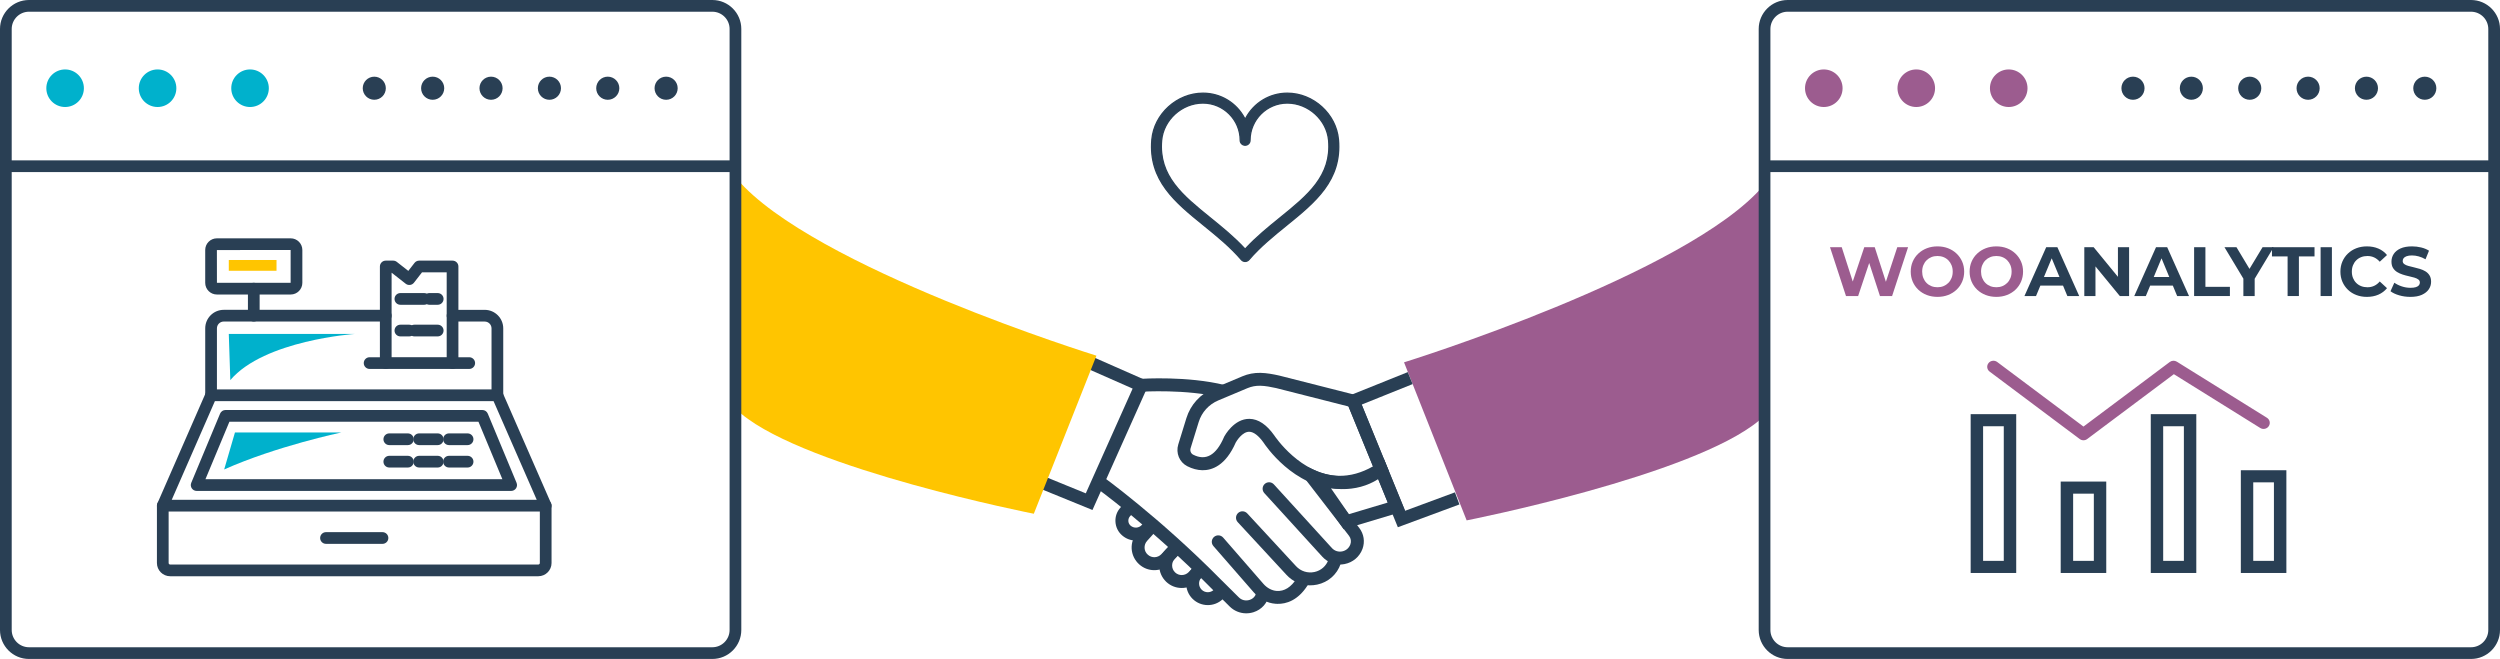 <svg version="1.1" id="Layer_1" xmlns="http://www.w3.org/2000/svg" xmlns:xlink="http://www.w3.org/1999/xlink" x="0px" y="0px"
	 width="533.61px" height="140.651px" viewBox="26.733 351.865 533.61 140.651"
	 enable-background="new 26.733 351.865 533.61 140.651" xml:space="preserve">
<g>
	<g id="Layer_1_1_">
		<path fill="#293F54" d="M312.492,456.181c-9.646-0.159-15.791-9.422-16.044-9.82c-1.06-1.499-2.131-2.324-3.063-2.339
			c-1.496-0.022-2.726,2.003-2.885,2.286c-2.162,4.952-5.069,5.955-7.128,5.921c-1.06-0.019-2.154-0.307-3.232-0.859
			c-1.673-0.863-2.476-2.813-1.912-4.645l1.73-5.606c0.882-2.854,2.96-5.156,5.724-6.314l6.246-2.627
			c1.215-0.512,2.472-0.75,3.842-0.728c1.336,0.023,2.71,0.288,3.993,0.572l16.82,4.273l6.629,16.218l-0.955,0.624
			C319.052,455.209,315.765,456.234,312.492,456.181z M293.431,441.266c1.874,0.03,3.657,1.223,5.295,3.547
			c0.084,0.129,5.645,8.479,13.803,8.612c2.404,0.042,4.838-0.636,7.258-2.014l-5.229-12.788l-15.434-3.922
			c-1.094-0.242-2.302-0.48-3.396-0.5c-0.996-0.015-1.855,0.151-2.737,0.516l-6.238,2.623c-1.999,0.844-3.517,2.518-4.161,4.588
			l-1.733,5.603c-0.17,0.546,0.064,1.136,0.538,1.378c2.691,1.378,4.91,0.167,6.598-3.763l0.042-0.099
			C288.123,444.896,290.107,441.214,293.431,441.266z"/>
		<path fill="#293F54" d="M313.529,464.832l-9.844-14.196l4.434,1.919c0.016,0.008,2.139,0.901,4.936,0.946
			c2.916,0.05,5.459-0.817,7.572-2.581l1.445-1.212l4.566,11.19L313.529,464.832z M310.814,456.079l3.834,5.535l8.291-2.483
			l-2.041-5.001c-2.297,1.461-4.947,2.181-7.885,2.131C312.23,456.246,311.488,456.177,310.814,456.079z"/>
		<polygon fill="#293F54" points="259.913,460.72 246.948,455.431 247.989,452.881 258.49,457.166 268.487,434.808 257.774,430.084 
			258.883,427.562 272.137,433.4 		"/>
		<path fill="#9C5C8F" d="M403.164,391.452c0.613-0.72,1.01,48.527-0.947,50.159c-14.195,11.829-62.436,21.327-62.436,21.327
			l-13.367-33.736C326.414,429.206,387.074,410.38,403.164,391.452z"/>
		<path fill="#FFC500" d="M184.013,390.032c-0.613-0.719-1.011,48.527,0.946,50.159c14.196,11.83,62.436,21.328,62.436,21.328
			l13.367-33.737C260.765,427.786,200.101,408.96,184.013,390.032z"/>
		<polygon fill="#293F54" points="325.097,464.4 313.775,436.693 327.216,431.288 328.246,433.846 317.378,438.219 326.638,460.89 
			337.279,456.954 338.236,459.535 		"/>
		<path fill="#293F54" d="M312.65,472.357c-1.385-0.022-2.711-0.613-3.68-1.67l-12.382-13.578c-0.507-0.561-0.47-1.432,0.091-1.946
			c0.56-0.515,1.435-0.473,1.95,0.087l12.383,13.583c0.564,0.621,1.363,0.882,2.188,0.727c0.83-0.162,1.469-0.708,1.76-1.499
			c0.229-0.613,0.121-1.291-0.275-1.813l-8.994-11.659c-0.467-0.605-0.35-1.469,0.25-1.935c0.602-0.47,1.469-0.355,1.938,0.25
			l8.986,11.659c0.988,1.28,1.238,2.941,0.686,4.452c-0.625,1.688-2.055,2.899-3.82,3.244
			C313.365,472.331,313.009,472.365,312.65,472.357z"/>
		<path fill="#293F54" d="M306.283,476.802c-1.863-0.03-3.631-0.811-4.939-2.219l-10.426-11.27
			c-0.519-0.561-0.481-1.431,0.076-1.949c0.557-0.515,1.431-0.481,1.953,0.079l10.423,11.27c1.006,1.087,2.475,1.549,3.928,1.242
			c1.408-0.303,2.525-1.287,2.988-2.639l0.053-0.159c0.234-0.727,1.01-1.124,1.736-0.89c0.721,0.234,1.121,1.011,0.887,1.734
			l-0.064,0.196c-0.779,2.283-2.658,3.944-5.027,4.448C307.343,476.756,306.808,476.809,306.283,476.802z"/>
		<path fill="#293F54" d="M299.4,480.754c-0.133,0-0.254-0.004-0.379-0.016c-1.763-0.121-3.421-0.988-4.678-2.438l-8.62-9.885
			c-0.5-0.571-0.439-1.441,0.132-1.941c0.58-0.504,1.442-0.443,1.954,0.133l8.604,9.888c0.769,0.878,1.795,1.423,2.801,1.499
			c1.654,0.125,3.102-0.791,4.313-2.699c0.404-0.644,1.252-0.833,1.9-0.424c0.643,0.405,0.836,1.261,0.428,1.9
			C303.761,480.064,301.255,480.788,299.4,480.754z"/>
		<path fill="#293F54" d="M287.502,436.731c-7.552-1.862-17.005-1.261-17.1-1.253l-0.186-2.752
			c0.409-0.023,9.979-0.637,17.944,1.328L287.502,436.731z"/>
		<path fill="#293F54" d="M292.654,482.775c-1.275-0.02-2.513-0.526-3.448-1.45l-4.043-4.013
			c-12.765-12.928-24.693-21.517-24.811-21.604l1.605-2.237c0.121,0.084,12.231,8.813,25.159,21.893l4.036,4.001
			c0.605,0.605,1.465,0.807,2.29,0.549c0.375-0.117,1.253-0.511,1.446-1.62l2.741,0.322l-0.026,0.151
			c-0.311,1.806-1.56,3.214-3.324,3.773C293.741,482.707,293.196,482.786,292.654,482.775z"/>
		<path fill="#293F54" d="M269.101,467.243c-0.999-0.016-1.995-0.367-2.816-1.067c-0.878-0.738-1.393-1.775-1.465-2.919
			c-0.076-1.144,0.318-2.237,1.094-3.078l1.102-1.192l2.025,1.874l-1.109,1.188c-0.254,0.288-0.386,0.655-0.36,1.037
			c0.019,0.387,0.201,0.738,0.492,0.988c0.704,0.595,1.745,0.53,2.37-0.151l1.075-1.173l2.025,1.858l-1.067,1.177
			C271.565,466.769,270.331,467.265,269.101,467.243z"/>
		<path fill="#293F54" d="M273.034,473.564c-1.121-0.019-2.241-0.428-3.142-1.237c-0.962-0.863-1.537-2.048-1.613-3.339
			c-0.068-1.291,0.375-2.529,1.23-3.494l2.256-2.51l2.048,1.84l-2.252,2.51c-0.371,0.412-0.553,0.946-0.526,1.499
			s0.276,1.067,0.696,1.431c0.841,0.758,2.113,0.704,2.889-0.117l2.419-2.544l1.995,1.896l-2.412,2.548
			C275.646,473.076,274.336,473.588,273.034,473.564z"/>
		<path fill="#293F54" d="M278.883,477.365c-1.181-0.019-2.34-0.465-3.252-1.34c-1.893-1.824-1.969-4.864-0.155-6.772l1.563-1.65
			l1.995,1.896l-1.563,1.646c-0.765,0.814-0.738,2.112,0.072,2.889c0.81,0.784,2.105,0.757,2.896-0.045l1.632-1.674l1.968,1.923
			l-1.624,1.674C281.449,476.9,280.162,477.388,278.883,477.365z"/>
		<path fill="#293F54" d="M284.459,481.018c-1.147-0.019-2.291-0.462-3.169-1.325c-1.806-1.775-1.836-4.693-0.068-6.511l0.617-0.632
			l1.972,1.923l-0.617,0.632c-0.711,0.734-0.7,1.912,0.03,2.631c0.719,0.716,1.896,0.712,2.616,0l0.859-0.855l1.938,1.961
			l-0.855,0.845C286.863,480.594,285.659,481.041,284.459,481.018z"/>
		<g>
			<path fill="#293F54" d="M554.158,492.516H408.3c-3.409,0-6.184-2.775-6.184-6.187V358.052c0-3.411,2.774-6.187,6.184-6.187
				h145.857c3.411,0,6.186,2.775,6.186,6.187V486.33C560.343,489.741,557.569,492.516,554.158,492.516z M408.3,354.365
				c-2.031,0-3.684,1.654-3.684,3.687V486.33c0,2.033,1.652,3.687,3.684,3.687h145.857c2.032,0,3.686-1.653,3.686-3.687V358.052
				c0-2.033-1.653-3.687-3.686-3.687H408.3z"/>
		</g>
		<g>
			<rect x="402.447" y="386.094" fill="#293F54" width="156.336" height="2.5"/>
		</g>
		<circle fill="#9C5C8F" cx="416.011" cy="370.696" r="4.009"/>
		<circle fill="#9C5C8F" cx="435.75" cy="370.696" r="4.009"/>
		<circle fill="#9C5C8F" cx="455.484" cy="370.696" r="4.009"/>
		<circle fill="#293F54" cx="482.005" cy="370.696" r="2.468"/>
		<circle fill="#293F54" cx="494.462" cy="370.696" r="2.464"/>
		<circle fill="#293F54" cx="506.925" cy="370.696" r="2.468"/>
		<circle fill="#293F54" cx="519.384" cy="370.696" r="2.468"/>
		<circle fill="#293F54" cx="531.837" cy="370.696" r="2.464"/>
		<circle fill="#293F54" cx="544.292" cy="370.696" r="2.464"/>
		<g>
			<path fill="#293F54" d="M178.777,492.516H32.919c-3.411,0-6.187-2.775-6.187-6.187V358.052c0-3.411,2.775-6.187,6.187-6.187
				h145.858c3.409,0,6.183,2.775,6.183,6.187V486.33C184.96,489.741,182.187,492.516,178.777,492.516z M32.919,354.365
				c-2.033,0-3.687,1.654-3.687,3.687V486.33c0,2.033,1.654,3.687,3.687,3.687h145.858c2.031,0,3.683-1.653,3.683-3.687V358.052
				c0-2.033-1.652-3.687-3.683-3.687H32.919z"/>
		</g>
		<g>
			<rect x="27.059" y="386.094" fill="#293F54" width="156.344" height="2.5"/>
		</g>
		<circle fill="#00B1CC" cx="40.63" cy="370.696" r="4.009"/>
		<circle fill="#00B1CC" cx="60.365" cy="370.696" r="4.009"/>
		<circle fill="#00B1CC" cx="80.103" cy="370.696" r="4.009"/>
		<circle fill="#293F54" cx="106.621" cy="370.696" r="2.464"/>
		<circle fill="#293F54" cx="119.083" cy="370.696" r="2.468"/>
		<circle fill="#293F54" cx="131.541" cy="370.696" r="2.468"/>
		<circle fill="#293F54" cx="144.003" cy="370.696" r="2.468"/>
		<circle fill="#293F54" cx="156.458" cy="370.696" r="2.468"/>
		<circle fill="#293F54" cx="168.912" cy="370.696" r="2.468"/>
		<g id="XMLID_184_">
			<path fill="#293F54" d="M71.786,437.477c-0.69,0-1.25-0.56-1.25-1.25v-14.279c0-2.18,1.775-3.953,3.957-3.953h34.578
				c0.69,0,1.25,0.56,1.25,1.25s-0.56,1.25-1.25,1.25H74.492c-0.803,0-1.457,0.652-1.457,1.453v14.279
				C73.036,436.918,72.476,437.477,71.786,437.477z"/>
		</g>
		<g id="XMLID_183_">
			<path fill="#293F54" d="M132.896,437.481c-0.69,0-1.25-0.56-1.25-1.25v-14.279c0-0.801-0.653-1.453-1.457-1.453h-6.863
				c-0.69,0-1.25-0.56-1.25-1.25s0.56-1.25,1.25-1.25h6.863c2.182,0,3.957,1.773,3.957,3.953v14.279
				C134.146,436.922,133.586,437.481,132.896,437.481z"/>
		</g>
		<g id="XMLID_182_">
			<path fill="#293F54" d="M143.208,461.047h-81.73c-0.422,0-0.815-0.213-1.046-0.565c-0.231-0.354-0.269-0.799-0.099-1.186
				l10.308-23.565c0.199-0.455,0.648-0.749,1.145-0.749h61.11c0.497,0,0.946,0.294,1.145,0.749l10.312,23.565
				c0.169,0.387,0.132,0.832-0.099,1.186C144.023,460.834,143.63,461.047,143.208,461.047z M63.389,458.547h77.908l-9.218-21.065
				H72.603L63.389,458.547z"/>
		</g>
		<g id="XMLID_181_">
			<path fill="#293F54" d="M135.837,456.651H68.708c-0.418,0-0.808-0.209-1.04-0.557s-0.274-0.788-0.114-1.175l6.159-14.774
				c0.194-0.465,0.649-0.769,1.154-0.769h54.822c0.505,0,0.96,0.304,1.154,0.77l6.148,14.774c0.16,0.386,0.118,0.826-0.114,1.174
				S136.255,456.651,135.837,456.651z M70.583,454.151h63.38l-5.108-12.274H75.7L70.583,454.151z"/>
		</g>
		<g id="XMLID_180_">
			<path fill="#293F54" d="M141.629,474.86H63.052c-1.558,0-2.825-1.268-2.825-2.825v-12.238c0-0.69,0.56-1.25,1.25-1.25
				s1.25,0.56,1.25,1.25v12.238c0,0.18,0.146,0.325,0.325,0.325h78.577c0.181,0,0.329-0.146,0.329-0.325v-12.238
				c0-0.69,0.56-1.25,1.25-1.25s1.25,0.56,1.25,1.25v12.238C144.458,473.593,143.189,474.86,141.629,474.86z"/>
		</g>
		<g id="XMLID_179_">
			<path fill="#293F54" d="M126.536,446.87h-3.967c-0.69,0-1.25-0.56-1.25-1.25s0.56-1.25,1.25-1.25h3.967
				c0.69,0,1.25,0.56,1.25,1.25S127.227,446.87,126.536,446.87z"/>
		</g>
		<g id="XMLID_178_">
			<path fill="#293F54" d="M120.158,446.87h-3.96c-0.69,0-1.25-0.56-1.25-1.25s0.56-1.25,1.25-1.25h3.96c0.69,0,1.25,0.56,1.25,1.25
				S120.848,446.87,120.158,446.87z"/>
		</g>
		<g id="XMLID_177_">
			<path fill="#293F54" d="M113.791,446.87h-3.964c-0.69,0-1.25-0.56-1.25-1.25s0.56-1.25,1.25-1.25h3.964
				c0.69,0,1.25,0.56,1.25,1.25S114.481,446.87,113.791,446.87z"/>
		</g>
		<g id="XMLID_176_">
			<path fill="#293F54" d="M126.536,451.655h-3.967c-0.69,0-1.25-0.56-1.25-1.25s0.56-1.25,1.25-1.25h3.967
				c0.69,0,1.25,0.56,1.25,1.25S127.227,451.655,126.536,451.655z"/>
		</g>
		<g id="XMLID_175_">
			<path fill="#293F54" d="M120.158,451.655h-3.96c-0.69,0-1.25-0.56-1.25-1.25s0.56-1.25,1.25-1.25h3.96
				c0.69,0,1.25,0.56,1.25,1.25S120.848,451.655,120.158,451.655z"/>
		</g>
		<g id="XMLID_174_">
			<path fill="#293F54" d="M113.791,451.655h-3.964c-0.69,0-1.25-0.56-1.25-1.25s0.56-1.25,1.25-1.25h3.964
				c0.69,0,1.25,0.56,1.25,1.25S114.481,451.655,113.791,451.655z"/>
		</g>
		<g id="XMLID_173_">
			<path fill="#293F54" d="M108.373,467.948H96.316c-0.69,0-1.25-0.56-1.25-1.25s0.56-1.25,1.25-1.25h12.057
				c0.69,0,1.25,0.56,1.25,1.25S109.063,467.948,108.373,467.948z"/>
		</g>
		<g id="XMLID_172_">
			<path fill="#293F54" d="M80.901,420.495c-0.69,0-1.25-0.56-1.25-1.25v-5.769c0-0.69,0.56-1.25,1.25-1.25s1.25,0.56,1.25,1.25
				v5.769C82.151,419.935,81.592,420.495,80.901,420.495z"/>
		</g>
		<g id="XMLID_171_">
			<path fill="#293F54" d="M88.779,414.726H73.027c-1.374,0-2.492-1.118-2.492-2.492v-7.007c0-1.374,1.118-2.491,2.492-2.491h15.752
				c1.372,0,2.488,1.118,2.488,2.491v7.007C91.267,413.608,90.151,414.726,88.779,414.726z M88.779,412.226v1.25V412.226
				L88.779,412.226L88.779,412.226z M88.767,405.227l-15.74,0.009l0.008,6.998l15.731-0.008V405.227z"/>
		</g>
		<g id="XMLID_170_">
			<path fill="#293F54" d="M123.326,430.614H109.07c-0.69,0-1.25-0.56-1.25-1.25v-20.62c0-0.69,0.56-1.25,1.25-1.25h1.586
				c0.279,0,0.551,0.094,0.771,0.266l2.457,1.925l1.327-1.708c0.237-0.305,0.602-0.483,0.987-0.483h7.128
				c0.69,0,1.25,0.56,1.25,1.25v20.62C124.576,430.054,124.017,430.614,123.326,430.614z M110.32,428.114h11.756v-18.12h-5.267
				l-1.722,2.216c-0.204,0.262-0.504,0.433-0.834,0.474c-0.333,0.041-0.663-0.052-0.924-0.257l-3.01-2.358V428.114z"/>
		</g>
		<g id="XMLID_169_">
			<path fill="#293F54" d="M126.888,430.614h-3.562c-0.69,0-1.25-0.56-1.25-1.25s0.56-1.25,1.25-1.25h3.562
				c0.69,0,1.25,0.56,1.25,1.25S127.579,430.614,126.888,430.614z"/>
		</g>
		<g id="XMLID_168_">
			<path fill="#293F54" d="M109.07,430.614h-3.445c-0.69,0-1.25-0.56-1.25-1.25s0.56-1.25,1.25-1.25h3.445
				c0.69,0,1.25,0.56,1.25,1.25S109.76,430.614,109.07,430.614z"/>
		</g>
		<g id="XMLID_167_">
			<path fill="#293F54" d="M120.158,416.918h-1.771c-0.69,0-1.25-0.56-1.25-1.25s0.56-1.25,1.25-1.25h1.771
				c0.69,0,1.25,0.56,1.25,1.25S120.848,416.918,120.158,416.918z"/>
		</g>
		<g id="XMLID_166_">
			<path fill="#293F54" d="M117.273,416.918h-5.08c-0.69,0-1.25-0.56-1.25-1.25s0.56-1.25,1.25-1.25h5.08
				c0.69,0,1.25,0.56,1.25,1.25S117.963,416.918,117.273,416.918z"/>
		</g>
		<g id="XMLID_165_">
			<path fill="#293F54" d="M120.158,423.668h-4.978c-0.69,0-1.25-0.56-1.25-1.25s0.56-1.25,1.25-1.25h4.978
				c0.69,0,1.25,0.56,1.25,1.25S120.848,423.668,120.158,423.668z"/>
		</g>
		<g id="XMLID_164_">
			<path fill="#293F54" d="M114.07,423.668h-1.877c-0.69,0-1.25-0.56-1.25-1.25s0.56-1.25,1.25-1.25h1.877
				c0.69,0,1.25,0.56,1.25,1.25S114.761,423.668,114.07,423.668z"/>
		</g>
		<path fill="#00B1CC" d="M99.568,444.177c0,0-13.817,2.903-24.988,7.893l2.301-7.893H99.568z"/>
		<path fill="#00B1CC" d="M102.524,423.137c0,0-19.397,1.317-26.631,9.861l-0.326-9.861H102.524z"/>
		<rect x="75.567" y="407.359" fill="#FFC500" width="10.187" height="2.301"/>
		<g id="XMLID_162_">
			<g>
				<path fill="#293F54" d="M292.5,407.666c-0.303,0-0.595-0.133-0.795-0.364c-2.389-2.782-5.236-5.088-7.988-7.321
					c-6.11-4.947-11.879-9.619-11.129-18.314c0.477-5.462,5.368-9.906,10.91-9.906c3.937,0,7.359,2.274,9.006,5.583
					c1.65-3.309,5.062-5.583,9.002-5.583c5.541,0,10.439,4.44,10.91,9.906c0.75,8.695-5.02,13.367-11.127,18.314
					c-2.752,2.23-5.598,4.535-7.987,7.321C293.094,407.533,292.806,407.666,292.5,407.666z M283.494,373.856
					c-4.486,0-8.438,3.585-8.821,7.991c-0.655,7.587,4.448,11.721,10.357,16.506c2.533,2.052,5.148,4.167,7.469,6.692
					c2.32-2.525,4.933-4.641,7.465-6.692c5.914-4.785,11.012-8.919,10.357-16.506c-0.379-4.41-4.338-7.991-8.82-7.991
					c-4.388,0-7.958,3.57-7.958,7.957c0,0.58-0.469,1.045-1.044,1.045c-0.576,0-1.049-0.469-1.049-1.045
					C291.447,377.423,287.881,373.856,283.494,373.856z"/>
				<path fill="#293F54" d="M292.5,407.807c-0.346,0-0.675-0.15-0.902-0.413c-2.368-2.758-5.193-5.051-7.925-7.268l-0.044-0.037
					c-6.139-4.971-11.938-9.666-11.181-18.437c0.483-5.534,5.44-10.036,11.051-10.036c3.803,0,7.229,2.067,9.006,5.415
					c1.781-3.348,5.206-5.415,9.002-5.415c5.617,0,10.575,4.502,11.052,10.036c0.756,8.769-5.04,13.463-11.176,18.434
					c-2.765,2.241-5.598,4.537-7.972,7.306C293.172,407.657,292.841,407.807,292.5,407.807z M283.497,371.901
					c-5.467,0-10.297,4.386-10.769,9.777c-0.743,8.621,4.999,13.27,11.078,18.192l0.044,0.037c2.742,2.225,5.577,4.526,7.961,7.303
					c0.348,0.401,1.02,0.406,1.384-0.002c2.389-2.786,5.232-5.091,7.982-7.32c6.101-4.941,11.84-9.59,11.096-18.209
					c-0.464-5.391-5.295-9.777-10.769-9.777c-3.781,0-7.182,2.109-8.875,5.505l-0.127,0.254l-0.127-0.255
					C290.687,374.01,287.284,371.901,283.497,371.901z M292.5,405.255l-0.104-0.114c-2.3-2.503-4.898-4.607-7.41-6.643l-0.044-0.035
					c-5.94-4.811-11.071-8.965-10.409-16.628c0.389-4.478,4.409-8.121,8.962-8.121c4.462,0,8.095,3.633,8.099,8.099
					c0,0.498,0.407,0.903,0.907,0.903c0.498,0,0.903-0.405,0.903-0.903c0-4.466,3.633-8.099,8.099-8.099
					c4.557,0,8.577,3.643,8.962,8.121c0.661,7.67-4.47,11.822-10.41,16.628c-2.536,2.055-5.141,4.166-7.449,6.678L292.5,405.255z
					 M283.494,373.998c-4.409,0-8.303,3.527-8.68,7.862c-0.648,7.513,4.428,11.624,10.306,16.383l0.043,0.036
					c2.482,2.011,5.048,4.089,7.336,6.558c2.296-2.478,4.87-4.563,7.359-6.581c5.894-4.769,10.971-8.876,10.321-16.396
					c-0.372-4.335-4.266-7.862-8.679-7.862c-4.31,0-7.816,3.506-7.816,7.815c0,0.654-0.532,1.187-1.186,1.187
					c-0.656,0-1.19-0.532-1.19-1.187C291.305,377.504,287.799,373.998,283.494,373.998z"/>
			</g>
		</g>
		<g>
			<g>
				<g>
					<g>
						<g>
							<path fill="#293F54" d="M457.082,474.163h-9.723v-33.899h9.723V474.163z M450.013,471.577h4.414v-28.732h-4.414V471.577z"/>
						</g>
					</g>
				</g>
			</g>
			<g>
				<g>
					<g>
						<g>
							<path fill="#293F54" d="M476.3,474.163h-9.723v-19.511h9.723V474.163z M469.232,471.577h4.418v-14.343h-4.418V471.577z"/>
						</g>
					</g>
				</g>
			</g>
			<g>
				<g>
					<g>
						<g>
							<path fill="#293F54" d="M495.519,474.163h-9.717v-33.899h9.717V474.163z M488.451,471.577h4.418v-28.732h-4.418V471.577z"/>
						</g>
					</g>
				</g>
			</g>
			<g>
				<g>
					<g>
						<g>
							<path fill="#293F54" d="M514.746,474.163h-9.721v-21.93h9.721V474.163z M507.675,471.577h4.414v-16.759h-4.414V471.577z"/>
						</g>
					</g>
				</g>
			</g>
			<g>
				<g>
					<g>
						<g>
							<path fill="#9C5C8F" d="M471.439,445.84c-0.283,0-0.564-0.088-0.811-0.27l-19.219-14.389
								c-0.578-0.432-0.693-1.245-0.242-1.813c0.443-0.567,1.279-0.674,1.859-0.238l18.412,13.783l18.414-13.783
								c0.441-0.333,1.047-0.359,1.521-0.064l19.223,11.97c0.613,0.383,0.795,1.186,0.396,1.783
								c-0.393,0.603-1.211,0.78-1.828,0.394L490.73,431.73l-18.484,13.833C472.015,445.752,471.724,445.84,471.439,445.84z"/>
						</g>
					</g>
				</g>
			</g>
		</g>
		<g>
			<g>
				<path fill="#9C5C8F" d="M420.748,415.054l-3.41-10.424h2.502l2.964,9.232h-1.251l3.097-9.232h2.234l2.978,9.232h-1.206
					l3.038-9.232H434l-3.41,10.424H428l-2.636-8.101h0.686l-2.71,8.101H420.748z"/>
				<path fill="#9C5C8F" d="M440.285,415.233c-0.824,0-1.586-0.134-2.286-0.402c-0.699-0.268-1.305-0.646-1.816-1.132
					s-0.908-1.057-1.191-1.712c-0.282-0.655-0.424-1.37-0.424-2.145s0.142-1.489,0.424-2.144c0.283-0.655,0.683-1.226,1.199-1.712
					c0.516-0.486,1.121-0.864,1.816-1.132c0.694-0.268,1.449-0.402,2.264-0.402c0.823,0,1.581,0.134,2.271,0.402
					c0.69,0.268,1.291,0.646,1.802,1.132c0.512,0.486,0.911,1.055,1.199,1.705c0.287,0.65,0.432,1.368,0.432,2.152
					c0,0.774-0.145,1.492-0.432,2.152c-0.288,0.66-0.688,1.231-1.199,1.712c-0.511,0.481-1.111,0.856-1.802,1.125
					C441.851,415.098,441.098,415.233,440.285,415.233z M440.27,413.177c0.466,0,0.896-0.079,1.288-0.238
					c0.392-0.159,0.737-0.387,1.035-0.685c0.297-0.298,0.528-0.65,0.692-1.058c0.163-0.407,0.245-0.858,0.245-1.355
					c0-0.496-0.082-0.948-0.245-1.355c-0.164-0.407-0.393-0.759-0.686-1.057s-0.638-0.526-1.035-0.685
					c-0.396-0.159-0.829-0.238-1.295-0.238c-0.467,0-0.896,0.08-1.288,0.238c-0.393,0.159-0.737,0.387-1.035,0.685
					s-0.528,0.65-0.692,1.057c-0.164,0.407-0.246,0.859-0.246,1.355c0,0.487,0.082,0.936,0.246,1.348
					c0.164,0.412,0.392,0.767,0.685,1.065s0.638,0.526,1.035,0.685C439.372,413.098,439.803,413.177,440.27,413.177z"/>
				<path fill="#9C5C8F" d="M452.853,415.233c-0.824,0-1.586-0.134-2.286-0.402c-0.699-0.268-1.305-0.646-1.816-1.132
					s-0.908-1.057-1.191-1.712c-0.282-0.655-0.424-1.37-0.424-2.145s0.142-1.489,0.424-2.144c0.283-0.655,0.683-1.226,1.199-1.712
					c0.516-0.486,1.121-0.864,1.816-1.132c0.694-0.268,1.449-0.402,2.264-0.402c0.823,0,1.581,0.134,2.271,0.402
					c0.69,0.268,1.291,0.646,1.802,1.132c0.512,0.486,0.911,1.055,1.199,1.705c0.287,0.65,0.432,1.368,0.432,2.152
					c0,0.774-0.145,1.492-0.432,2.152c-0.288,0.66-0.688,1.231-1.199,1.712c-0.511,0.481-1.111,0.856-1.802,1.125
					C454.419,415.098,453.667,415.233,452.853,415.233z M452.838,413.177c0.466,0,0.896-0.079,1.288-0.238
					c0.392-0.159,0.737-0.387,1.035-0.685c0.297-0.298,0.528-0.65,0.692-1.058c0.163-0.407,0.245-0.858,0.245-1.355
					c0-0.496-0.082-0.948-0.245-1.355c-0.164-0.407-0.393-0.759-0.686-1.057s-0.638-0.526-1.035-0.685
					c-0.396-0.159-0.829-0.238-1.295-0.238c-0.467,0-0.896,0.08-1.288,0.238c-0.393,0.159-0.737,0.387-1.035,0.685
					s-0.528,0.65-0.692,1.057c-0.164,0.407-0.246,0.859-0.246,1.355c0,0.487,0.082,0.936,0.246,1.348
					c0.164,0.412,0.392,0.767,0.685,1.065s0.638,0.526,1.035,0.685C451.94,413.098,452.372,413.177,452.838,413.177z"/>
				<path fill="#293F54" d="M458.839,415.054l4.646-10.424h2.383l4.661,10.424h-2.532l-3.812-9.203h0.953l-3.827,9.203H458.839z
					 M461.163,412.821l0.64-1.832h5.361l0.655,1.832H461.163z"/>
				<path fill="#293F54" d="M471.616,415.054V404.63h1.995l6.149,7.505h-0.968v-7.505h2.383v10.424h-1.98l-6.165-7.505h0.968v7.505
					H471.616z"/>
				<path fill="#293F54" d="M482.277,415.054l4.646-10.424h2.383l4.661,10.424h-2.532l-3.812-9.203h0.953l-3.827,9.203H482.277z
					 M484.6,412.821l0.64-1.832h5.361l0.655,1.832H484.6z"/>
				<path fill="#293F54" d="M495.053,415.054V404.63h2.412v8.458h5.227v1.966H495.053z"/>
				<path fill="#293F54" d="M505.567,415.054v-4.259l0.551,1.459l-4.586-7.625h2.561l3.515,5.853h-1.475l3.529-5.853h2.368
					l-4.587,7.625l0.536-1.459v4.259H505.567z"/>
				<path fill="#293F54" d="M515.007,415.054v-8.458h-3.336v-1.966h9.083v1.966h-3.335v8.458H515.007z"/>
				<path fill="#293F54" d="M522.051,415.054V404.63h2.412v10.424H522.051z"/>
				<path fill="#293F54" d="M531.923,415.233c-0.805,0-1.552-0.132-2.241-0.395c-0.69-0.263-1.288-0.638-1.794-1.125
					c-0.507-0.486-0.901-1.057-1.185-1.712c-0.282-0.655-0.424-1.375-0.424-2.159s0.142-1.504,0.424-2.159
					c0.283-0.655,0.68-1.226,1.191-1.712s1.109-0.861,1.795-1.124c0.685-0.263,1.434-0.395,2.248-0.395
					c0.903,0,1.72,0.157,2.449,0.469c0.73,0.313,1.343,0.772,1.84,1.377l-1.549,1.43c-0.357-0.407-0.755-0.712-1.191-0.916
					c-0.438-0.203-0.914-0.305-1.43-0.305c-0.486,0-0.934,0.08-1.34,0.238c-0.407,0.159-0.76,0.387-1.058,0.685
					s-0.528,0.65-0.692,1.057c-0.164,0.407-0.246,0.859-0.246,1.355c0,0.497,0.082,0.948,0.246,1.355
					c0.164,0.407,0.395,0.76,0.692,1.058s0.65,0.526,1.058,0.685c0.406,0.159,0.854,0.238,1.34,0.238
					c0.516,0,0.992-0.102,1.43-0.305c0.437-0.203,0.834-0.514,1.191-0.931l1.549,1.43c-0.497,0.605-1.109,1.067-1.84,1.385
					C533.658,415.074,532.836,415.233,531.923,415.233z"/>
				<path fill="#293F54" d="M541.215,415.233c-0.834,0-1.634-0.112-2.397-0.335c-0.765-0.224-1.38-0.514-1.847-0.871l0.819-1.817
					c0.446,0.318,0.975,0.579,1.586,0.782c0.61,0.204,1.229,0.305,1.854,0.305c0.477,0,0.861-0.047,1.154-0.141
					c0.292-0.094,0.509-0.226,0.647-0.395c0.139-0.169,0.208-0.362,0.208-0.581c0-0.278-0.108-0.499-0.327-0.663
					c-0.219-0.164-0.506-0.298-0.863-0.402c-0.357-0.104-0.752-0.204-1.185-0.298c-0.432-0.094-0.863-0.211-1.295-0.35
					c-0.432-0.139-0.826-0.317-1.184-0.536c-0.357-0.218-0.648-0.506-0.871-0.864c-0.224-0.357-0.336-0.813-0.336-1.37
					c0-0.596,0.162-1.139,0.484-1.631c0.322-0.491,0.809-0.883,1.459-1.176c0.65-0.292,1.467-0.439,2.45-0.439
					c0.655,0,1.3,0.077,1.936,0.231c0.635,0.154,1.196,0.385,1.683,0.692l-0.744,1.832c-0.487-0.278-0.974-0.484-1.46-0.618
					c-0.486-0.134-0.963-0.201-1.43-0.201s-0.849,0.055-1.146,0.164c-0.298,0.109-0.511,0.251-0.64,0.425
					c-0.13,0.174-0.194,0.375-0.194,0.603c0,0.268,0.109,0.484,0.328,0.647c0.218,0.164,0.506,0.295,0.863,0.395
					c0.357,0.1,0.752,0.199,1.185,0.298c0.432,0.1,0.863,0.214,1.295,0.343s0.826,0.303,1.184,0.521
					c0.357,0.219,0.648,0.506,0.871,0.864c0.224,0.357,0.335,0.809,0.335,1.355c0,0.586-0.163,1.122-0.491,1.608
					c-0.327,0.486-0.816,0.878-1.467,1.176S542.208,415.233,541.215,415.233z"/>
			</g>
		</g>
	</g>
	<g id="txt">
	</g>
</g>
</svg>

